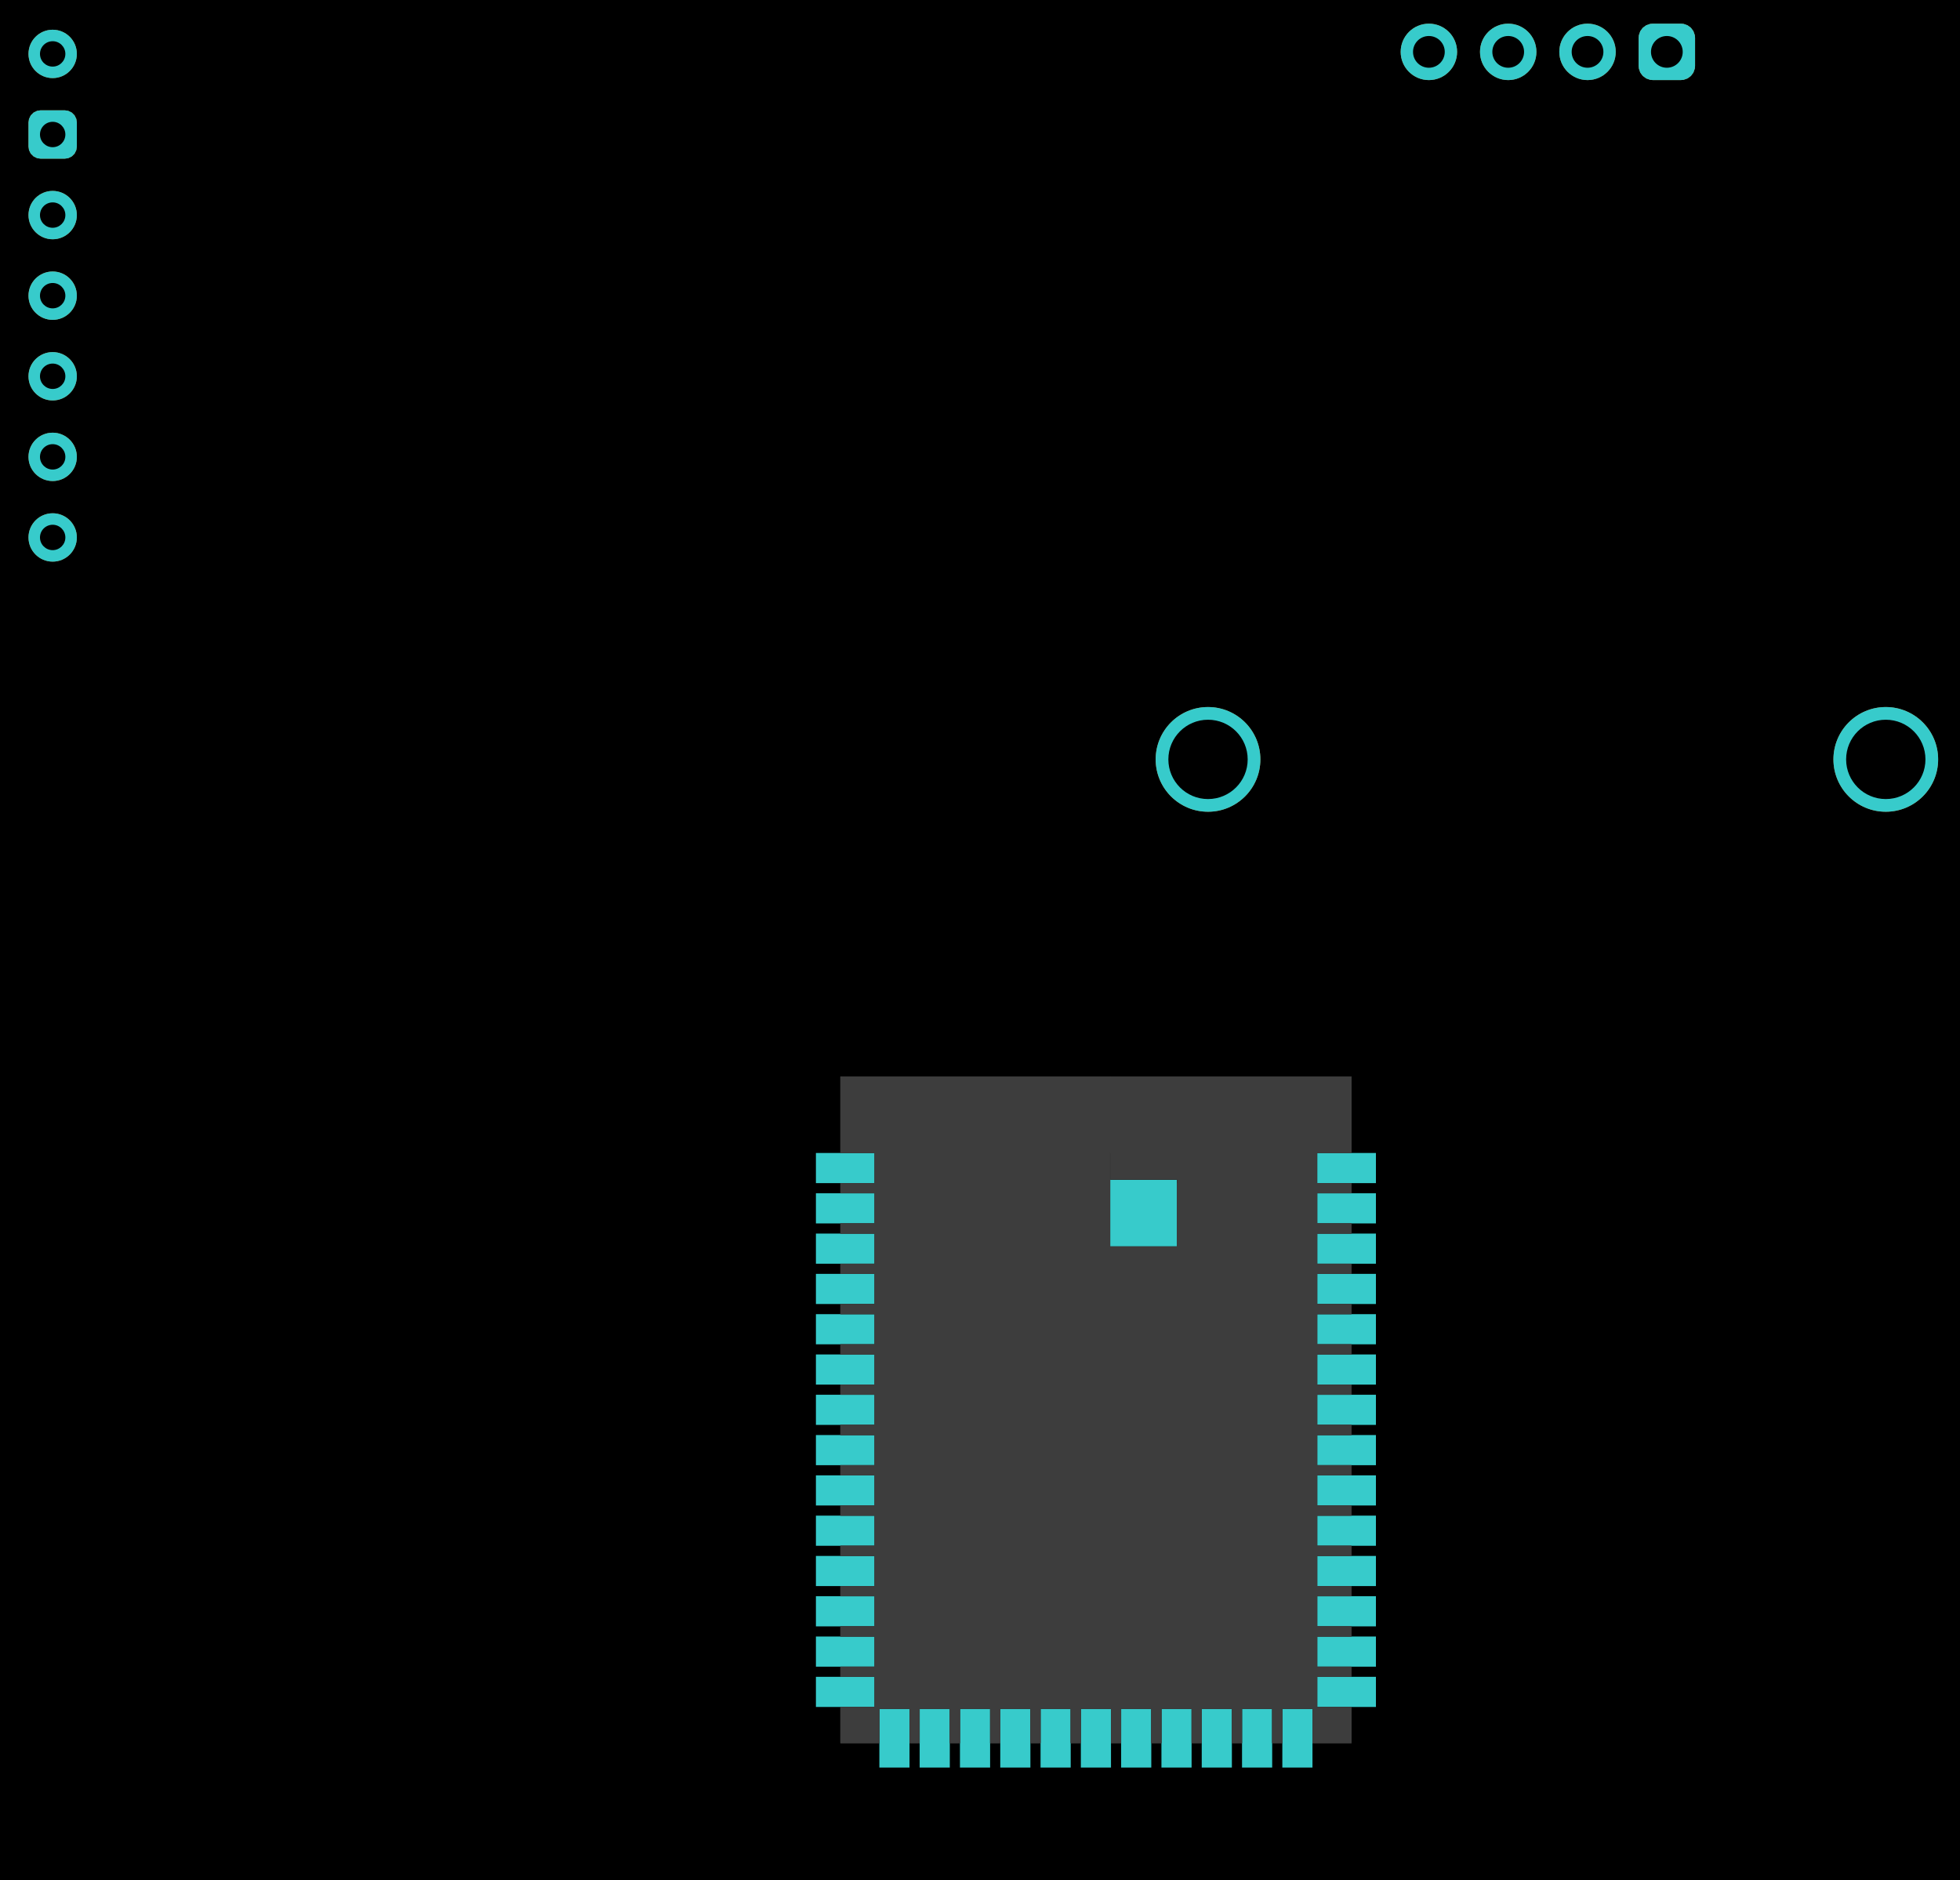 <?xml version="1.0" standalone="no"?>
 <!DOCTYPE svg PUBLIC "-//W3C//DTD SVG 1.1//EN" 
 "http://www.w3.org/Graphics/SVG/1.1/DTD/svg11.dtd"> 
<svg
  xmlns:svg="http://www.w3.org/2000/svg"
  xmlns="http://www.w3.org/2000/svg"
  xmlns:xlink="http://www.w3.org/1999/xlink"
  version="1.1"
  width="61.773mm" height="59.258mm" viewBox="0 0 61.773 59.258">
<title>SVG Image created as working-brd.svg date 2023/09/27 17:42:29 </title>
  <desc>Image generated by PCBNEW </desc>
<g style="fill:#000000; fill-opacity:1;stroke:#000000; stroke-opacity:1;
stroke-linecap:round; stroke-linejoin:round;"
 transform="translate(0 0) scale(1 1)">
</g>
<g style="fill:#000000; fill-opacity:0.0; 
stroke:#000000; stroke-width:0; stroke-opacity:1; 
stroke-linecap:round; stroke-linejoin:round;">
</g>
<g style="fill:#000000; fill-opacity:1; 
stroke:#000000; stroke-width:0.021; stroke-opacity:1; 
stroke-linecap:round; stroke-linejoin:round;">
<rect x="-5" y="-5" width="71.794" height="69.26" rx="0" />
</g>
<g style="fill:#FFFFFF; fill-opacity:1; 
stroke:#FFFFFF; stroke-width:0.021; stroke-opacity:1; 
stroke-linecap:round; stroke-linejoin:round;">
<g >
</g>
<g >
</g>
<g style="fill:#B2803A; fill-opacity:1; 
stroke:#B2803A; stroke-width:0.021; stroke-opacity:1; 
stroke-linecap:round; stroke-linejoin:round;">
</g>
<g style="fill:#B2803A; fill-opacity:1; 
stroke:#B2803A; stroke-width:0; stroke-opacity:1; 
stroke-linecap:round; stroke-linejoin:round;">
<circle cx="1.66" cy="1.699" r="0.762" /> 
</g>
<g style="fill:#B2803A; fill-opacity:1; 
stroke:#B2803A; stroke-width:0.021; stroke-opacity:1; 
stroke-linecap:round; stroke-linejoin:round;">
</g>
<g style="fill:#B2803A; fill-opacity:1; 
stroke:#B2803A; stroke-width:0; stroke-opacity:1; 
stroke-linecap:round; stroke-linejoin:round;">
<path style="fill:#B2803A; fill-opacity:1; 
stroke:#B2803A; stroke-width:0; stroke-opacity:1; 
stroke-linecap:round; stroke-linejoin:round;fill-rule:evenodd;"
d="M 0.898,3.858
0.914,3.75
0.969,3.637
1.058,3.548
1.17,3.493
1.279,3.477
2.041,3.477
2.15,3.493
2.262,3.548
2.351,3.637
2.406,3.75
2.422,3.858
2.422,4.62
2.406,4.729
2.351,4.842
2.262,4.93
2.15,4.985
2.041,5.001
1.279,5.001
1.17,4.985
1.058,4.93
0.969,4.842
0.914,4.729
0.898,4.62
Z" /> 
<circle cx="1.66" cy="6.779" r="0.762" /> 
</g>
<g style="fill:#B2803A; fill-opacity:1; 
stroke:#B2803A; stroke-width:0.021; stroke-opacity:1; 
stroke-linecap:round; stroke-linejoin:round;">
</g>
<g style="fill:#B2803A; fill-opacity:1; 
stroke:#B2803A; stroke-width:0; stroke-opacity:1; 
stroke-linecap:round; stroke-linejoin:round;">
<circle cx="1.66" cy="9.319" r="0.762" /> 
</g>
<g style="fill:#B2803A; fill-opacity:1; 
stroke:#B2803A; stroke-width:0.021; stroke-opacity:1; 
stroke-linecap:round; stroke-linejoin:round;">
</g>
<g style="fill:#B2803A; fill-opacity:1; 
stroke:#B2803A; stroke-width:0; stroke-opacity:1; 
stroke-linecap:round; stroke-linejoin:round;">
<circle cx="1.66" cy="11.859" r="0.762" /> 
</g>
<g style="fill:#B2803A; fill-opacity:1; 
stroke:#B2803A; stroke-width:0.021; stroke-opacity:1; 
stroke-linecap:round; stroke-linejoin:round;">
</g>
<g style="fill:#B2803A; fill-opacity:1; 
stroke:#B2803A; stroke-width:0; stroke-opacity:1; 
stroke-linecap:round; stroke-linejoin:round;">
<circle cx="1.66" cy="14.399" r="0.762" /> 
</g>
<g style="fill:#B2803A; fill-opacity:1; 
stroke:#B2803A; stroke-width:0.021; stroke-opacity:1; 
stroke-linecap:round; stroke-linejoin:round;">
</g>
<g style="fill:#B2803A; fill-opacity:1; 
stroke:#B2803A; stroke-width:0; stroke-opacity:1; 
stroke-linecap:round; stroke-linejoin:round;">
<circle cx="1.66" cy="16.939" r="0.762" /> 
</g>
<g style="fill:#B2803A; fill-opacity:1; 
stroke:#B2803A; stroke-width:0.021; stroke-opacity:1; 
stroke-linecap:round; stroke-linejoin:round;">
</g>
<g >
</g>
<g style="fill:#B2803A; fill-opacity:1; 
stroke:#B2803A; stroke-width:0.021; stroke-opacity:1; 
stroke-linecap:round; stroke-linejoin:round;">
</g>
<g style="fill:#B2803A; fill-opacity:1; 
stroke:#B2803A; stroke-width:0; stroke-opacity:1; 
stroke-linecap:round; stroke-linejoin:round;">
<path style="fill:#B2803A; fill-opacity:1; 
stroke:#B2803A; stroke-width:0; stroke-opacity:1; 
stroke-linecap:round; stroke-linejoin:round;fill-rule:evenodd;"
d="M 53.423,2.079
53.415,2.162
53.371,2.287
53.293,2.393
53.186,2.472
53.061,2.516
52.978,2.523
52.089,2.523
52.007,2.516
51.882,2.472
51.775,2.393
51.696,2.287
51.653,2.162
51.645,2.079
51.645,1.19
51.653,1.107
51.696,0.982
51.775,0.876
51.882,0.797
52.007,0.753
52.089,0.746
52.978,0.746
53.061,0.753
53.186,0.797
53.293,0.876
53.371,0.982
53.415,1.107
53.423,1.19
Z" /> 
<circle cx="50.034" cy="1.635" r="0.889" /> 
</g>
<g style="fill:#B2803A; fill-opacity:1; 
stroke:#B2803A; stroke-width:0.021; stroke-opacity:1; 
stroke-linecap:round; stroke-linejoin:round;">
</g>
<g style="fill:#B2803A; fill-opacity:1; 
stroke:#B2803A; stroke-width:0; stroke-opacity:1; 
stroke-linecap:round; stroke-linejoin:round;">
<circle cx="47.534" cy="1.635" r="0.889" /> 
</g>
<g style="fill:#B2803A; fill-opacity:1; 
stroke:#B2803A; stroke-width:0.021; stroke-opacity:1; 
stroke-linecap:round; stroke-linejoin:round;">
</g>
<g style="fill:#B2803A; fill-opacity:1; 
stroke:#B2803A; stroke-width:0; stroke-opacity:1; 
stroke-linecap:round; stroke-linejoin:round;">
<circle cx="45.034" cy="1.635" r="0.889" /> 
</g>
<g style="fill:#B2803A; fill-opacity:1; 
stroke:#B2803A; stroke-width:0.021; stroke-opacity:1; 
stroke-linecap:round; stroke-linejoin:round;">
</g>
<g style="fill:#B2803A; fill-opacity:1; 
stroke:#B2803A; stroke-width:0; stroke-opacity:1; 
stroke-linecap:round; stroke-linejoin:round;">
<circle cx="38.073" cy="23.934" r="1.65" /> 
</g>
<g style="fill:#B2803A; fill-opacity:1; 
stroke:#B2803A; stroke-width:0.021; stroke-opacity:1; 
stroke-linecap:round; stroke-linejoin:round;">
</g>
<g style="fill:#B2803A; fill-opacity:1; 
stroke:#B2803A; stroke-width:0; stroke-opacity:1; 
stroke-linecap:round; stroke-linejoin:round;">
<circle cx="59.434" cy="23.934" r="1.65" /> 
</g>
<g style="fill:#B2803A; fill-opacity:1; 
stroke:#B2803A; stroke-width:0.021; stroke-opacity:1; 
stroke-linecap:round; stroke-linejoin:round;">
</g>
<g >
</g>
<g >
</g>
<g >
</g>
</g>
<g style="fill:#000000; fill-opacity:1; 
stroke:#000000; stroke-width:0.021; stroke-opacity:1; 
stroke-linecap:round; stroke-linejoin:round;">
</g>
<g style="fill:#000000; fill-opacity:1; 
stroke:#000000; stroke-width:0; stroke-opacity:1; 
stroke-linecap:round; stroke-linejoin:round;">
<circle cx="1.66" cy="1.699" r="0.4" /> 
</g>
<g style="fill:#000000; fill-opacity:1; 
stroke:#000000; stroke-width:0.021; stroke-opacity:1; 
stroke-linecap:round; stroke-linejoin:round;">
</g>
<g style="fill:#000000; fill-opacity:1; 
stroke:#000000; stroke-width:0; stroke-opacity:1; 
stroke-linecap:round; stroke-linejoin:round;">
<circle cx="1.66" cy="4.239" r="0.4" /> 
</g>
<g style="fill:#000000; fill-opacity:1; 
stroke:#000000; stroke-width:0.021; stroke-opacity:1; 
stroke-linecap:round; stroke-linejoin:round;">
</g>
<g style="fill:#000000; fill-opacity:1; 
stroke:#000000; stroke-width:0; stroke-opacity:1; 
stroke-linecap:round; stroke-linejoin:round;">
<circle cx="1.66" cy="6.779" r="0.4" /> 
</g>
<g style="fill:#000000; fill-opacity:1; 
stroke:#000000; stroke-width:0.021; stroke-opacity:1; 
stroke-linecap:round; stroke-linejoin:round;">
</g>
<g style="fill:#000000; fill-opacity:1; 
stroke:#000000; stroke-width:0; stroke-opacity:1; 
stroke-linecap:round; stroke-linejoin:round;">
<circle cx="1.66" cy="9.319" r="0.4" /> 
</g>
<g style="fill:#000000; fill-opacity:1; 
stroke:#000000; stroke-width:0.021; stroke-opacity:1; 
stroke-linecap:round; stroke-linejoin:round;">
</g>
<g style="fill:#000000; fill-opacity:1; 
stroke:#000000; stroke-width:0; stroke-opacity:1; 
stroke-linecap:round; stroke-linejoin:round;">
<circle cx="1.66" cy="11.859" r="0.4" /> 
</g>
<g style="fill:#000000; fill-opacity:1; 
stroke:#000000; stroke-width:0.021; stroke-opacity:1; 
stroke-linecap:round; stroke-linejoin:round;">
</g>
<g style="fill:#000000; fill-opacity:1; 
stroke:#000000; stroke-width:0; stroke-opacity:1; 
stroke-linecap:round; stroke-linejoin:round;">
<circle cx="1.66" cy="14.399" r="0.4" /> 
</g>
<g style="fill:#000000; fill-opacity:1; 
stroke:#000000; stroke-width:0.021; stroke-opacity:1; 
stroke-linecap:round; stroke-linejoin:round;">
</g>
<g style="fill:#000000; fill-opacity:1; 
stroke:#000000; stroke-width:0; stroke-opacity:1; 
stroke-linecap:round; stroke-linejoin:round;">
<circle cx="1.66" cy="16.939" r="0.4" /> 
</g>
<g style="fill:#000000; fill-opacity:1; 
stroke:#000000; stroke-width:0.021; stroke-opacity:1; 
stroke-linecap:round; stroke-linejoin:round;">
</g>
<g style="fill:#000000; fill-opacity:1; 
stroke:#000000; stroke-width:0; stroke-opacity:1; 
stroke-linecap:round; stroke-linejoin:round;">
<circle cx="52.534" cy="1.635" r="0.5" /> 
</g>
<g style="fill:#000000; fill-opacity:1; 
stroke:#000000; stroke-width:0.021; stroke-opacity:1; 
stroke-linecap:round; stroke-linejoin:round;">
</g>
<g style="fill:#000000; fill-opacity:1; 
stroke:#000000; stroke-width:0; stroke-opacity:1; 
stroke-linecap:round; stroke-linejoin:round;">
<circle cx="50.034" cy="1.635" r="0.5" /> 
</g>
<g style="fill:#000000; fill-opacity:1; 
stroke:#000000; stroke-width:0.021; stroke-opacity:1; 
stroke-linecap:round; stroke-linejoin:round;">
</g>
<g style="fill:#000000; fill-opacity:1; 
stroke:#000000; stroke-width:0; stroke-opacity:1; 
stroke-linecap:round; stroke-linejoin:round;">
<circle cx="47.534" cy="1.635" r="0.5" /> 
</g>
<g style="fill:#000000; fill-opacity:1; 
stroke:#000000; stroke-width:0.021; stroke-opacity:1; 
stroke-linecap:round; stroke-linejoin:round;">
</g>
<g style="fill:#000000; fill-opacity:1; 
stroke:#000000; stroke-width:0; stroke-opacity:1; 
stroke-linecap:round; stroke-linejoin:round;">
<circle cx="45.034" cy="1.635" r="0.5" /> 
</g>
<g style="fill:#000000; fill-opacity:1; 
stroke:#000000; stroke-width:0.021; stroke-opacity:1; 
stroke-linecap:round; stroke-linejoin:round;">
</g>
<g style="fill:#000000; fill-opacity:1; 
stroke:#000000; stroke-width:0; stroke-opacity:1; 
stroke-linecap:round; stroke-linejoin:round;">
<circle cx="38.073" cy="23.934" r="1.25" /> 
</g>
<g style="fill:#000000; fill-opacity:1; 
stroke:#000000; stroke-width:0.021; stroke-opacity:1; 
stroke-linecap:round; stroke-linejoin:round;">
</g>
<g style="fill:#000000; fill-opacity:1; 
stroke:#000000; stroke-width:0; stroke-opacity:1; 
stroke-linecap:round; stroke-linejoin:round;">
<circle cx="59.434" cy="23.934" r="1.25" /> 
</g>
<g style="fill:#000000; fill-opacity:1; 
stroke:#000000; stroke-width:0.021; stroke-opacity:1; 
stroke-linecap:round; stroke-linejoin:round;">
</g>
<g style="fill:#FFFFFF; fill-opacity:1; 
stroke:#FFFFFF; stroke-width:0.021; stroke-opacity:1; 
stroke-linecap:round; stroke-linejoin:round;">
<g >
</g>
<g style="fill:#37CBCB; fill-opacity:1; 
stroke:#37CBCB; stroke-width:0.021; stroke-opacity:1; 
stroke-linecap:round; stroke-linejoin:round;">
</g>
<g style="fill:#37CBCB; fill-opacity:1; 
stroke:#37CBCB; stroke-width:0; stroke-opacity:1; 
stroke-linecap:round; stroke-linejoin:round;">
<path style="fill:#37CBCB; fill-opacity:1; 
stroke:#37CBCB; stroke-width:0; stroke-opacity:1; 
stroke-linecap:round; stroke-linejoin:round;fill-rule:evenodd;"
d="M 25.715,37.289
25.715,36.339
27.565,36.339
27.565,37.289
Z" /> 
<path style="fill:#37CBCB; fill-opacity:1; 
stroke:#37CBCB; stroke-width:0; stroke-opacity:1; 
stroke-linecap:round; stroke-linejoin:round;fill-rule:evenodd;"
d="M 25.715,38.559
25.715,37.609
27.565,37.609
27.565,38.559
Z" /> 
<path style="fill:#37CBCB; fill-opacity:1; 
stroke:#37CBCB; stroke-width:0; stroke-opacity:1; 
stroke-linecap:round; stroke-linejoin:round;fill-rule:evenodd;"
d="M 25.715,39.829
25.715,38.879
27.565,38.879
27.565,39.829
Z" /> 
<path style="fill:#37CBCB; fill-opacity:1; 
stroke:#37CBCB; stroke-width:0; stroke-opacity:1; 
stroke-linecap:round; stroke-linejoin:round;fill-rule:evenodd;"
d="M 25.715,41.099
25.715,40.149
27.565,40.149
27.565,41.099
Z" /> 
<path style="fill:#37CBCB; fill-opacity:1; 
stroke:#37CBCB; stroke-width:0; stroke-opacity:1; 
stroke-linecap:round; stroke-linejoin:round;fill-rule:evenodd;"
d="M 25.715,42.369
25.715,41.419
27.565,41.419
27.565,42.369
Z" /> 
<path style="fill:#37CBCB; fill-opacity:1; 
stroke:#37CBCB; stroke-width:0; stroke-opacity:1; 
stroke-linecap:round; stroke-linejoin:round;fill-rule:evenodd;"
d="M 25.715,43.639
25.715,42.689
27.565,42.689
27.565,43.639
Z" /> 
<path style="fill:#37CBCB; fill-opacity:1; 
stroke:#37CBCB; stroke-width:0; stroke-opacity:1; 
stroke-linecap:round; stroke-linejoin:round;fill-rule:evenodd;"
d="M 25.715,44.909
25.715,43.959
27.565,43.959
27.565,44.909
Z" /> 
<path style="fill:#37CBCB; fill-opacity:1; 
stroke:#37CBCB; stroke-width:0; stroke-opacity:1; 
stroke-linecap:round; stroke-linejoin:round;fill-rule:evenodd;"
d="M 25.715,46.179
25.715,45.229
27.565,45.229
27.565,46.179
Z" /> 
<path style="fill:#37CBCB; fill-opacity:1; 
stroke:#37CBCB; stroke-width:0; stroke-opacity:1; 
stroke-linecap:round; stroke-linejoin:round;fill-rule:evenodd;"
d="M 25.715,47.449
25.715,46.499
27.565,46.499
27.565,47.449
Z" /> 
<path style="fill:#37CBCB; fill-opacity:1; 
stroke:#37CBCB; stroke-width:0; stroke-opacity:1; 
stroke-linecap:round; stroke-linejoin:round;fill-rule:evenodd;"
d="M 25.715,48.719
25.715,47.769
27.565,47.769
27.565,48.719
Z" /> 
<path style="fill:#37CBCB; fill-opacity:1; 
stroke:#37CBCB; stroke-width:0; stroke-opacity:1; 
stroke-linecap:round; stroke-linejoin:round;fill-rule:evenodd;"
d="M 25.715,49.989
25.715,49.039
27.565,49.039
27.565,49.989
Z" /> 
<path style="fill:#37CBCB; fill-opacity:1; 
stroke:#37CBCB; stroke-width:0; stroke-opacity:1; 
stroke-linecap:round; stroke-linejoin:round;fill-rule:evenodd;"
d="M 25.715,51.259
25.715,50.309
27.565,50.309
27.565,51.259
Z" /> 
<path style="fill:#37CBCB; fill-opacity:1; 
stroke:#37CBCB; stroke-width:0; stroke-opacity:1; 
stroke-linecap:round; stroke-linejoin:round;fill-rule:evenodd;"
d="M 25.715,52.529
25.715,51.579
27.565,51.579
27.565,52.529
Z" /> 
<path style="fill:#37CBCB; fill-opacity:1; 
stroke:#37CBCB; stroke-width:0; stroke-opacity:1; 
stroke-linecap:round; stroke-linejoin:round;fill-rule:evenodd;"
d="M 25.715,53.799
25.715,52.849
27.565,52.849
27.565,53.799
Z" /> 
<path style="fill:#37CBCB; fill-opacity:1; 
stroke:#37CBCB; stroke-width:0; stroke-opacity:1; 
stroke-linecap:round; stroke-linejoin:round;fill-rule:evenodd;"
d="M 27.715,55.709
27.715,53.859
28.665,53.859
28.665,55.709
Z" /> 
<path style="fill:#37CBCB; fill-opacity:1; 
stroke:#37CBCB; stroke-width:0; stroke-opacity:1; 
stroke-linecap:round; stroke-linejoin:round;fill-rule:evenodd;"
d="M 28.985,55.709
28.985,53.859
29.935,53.859
29.935,55.709
Z" /> 
<path style="fill:#37CBCB; fill-opacity:1; 
stroke:#37CBCB; stroke-width:0; stroke-opacity:1; 
stroke-linecap:round; stroke-linejoin:round;fill-rule:evenodd;"
d="M 30.255,55.709
30.255,53.859
31.205,53.859
31.205,55.709
Z" /> 
<path style="fill:#37CBCB; fill-opacity:1; 
stroke:#37CBCB; stroke-width:0; stroke-opacity:1; 
stroke-linecap:round; stroke-linejoin:round;fill-rule:evenodd;"
d="M 31.525,55.709
31.525,53.859
32.475,53.859
32.475,55.709
Z" /> 
<path style="fill:#37CBCB; fill-opacity:1; 
stroke:#37CBCB; stroke-width:0; stroke-opacity:1; 
stroke-linecap:round; stroke-linejoin:round;fill-rule:evenodd;"
d="M 32.795,55.709
32.795,53.859
33.745,53.859
33.745,55.709
Z" /> 
<path style="fill:#37CBCB; fill-opacity:1; 
stroke:#37CBCB; stroke-width:0; stroke-opacity:1; 
stroke-linecap:round; stroke-linejoin:round;fill-rule:evenodd;"
d="M 34.065,55.709
34.065,53.859
35.015,53.859
35.015,55.709
Z" /> 
<path style="fill:#37CBCB; fill-opacity:1; 
stroke:#37CBCB; stroke-width:0; stroke-opacity:1; 
stroke-linecap:round; stroke-linejoin:round;fill-rule:evenodd;"
d="M 35.335,55.709
35.335,53.859
36.285,53.859
36.285,55.709
Z" /> 
<path style="fill:#37CBCB; fill-opacity:1; 
stroke:#37CBCB; stroke-width:0; stroke-opacity:1; 
stroke-linecap:round; stroke-linejoin:round;fill-rule:evenodd;"
d="M 36.605,55.709
36.605,53.859
37.555,53.859
37.555,55.709
Z" /> 
<path style="fill:#37CBCB; fill-opacity:1; 
stroke:#37CBCB; stroke-width:0; stroke-opacity:1; 
stroke-linecap:round; stroke-linejoin:round;fill-rule:evenodd;"
d="M 37.875,55.709
37.875,53.859
38.825,53.859
38.825,55.709
Z" /> 
<path style="fill:#37CBCB; fill-opacity:1; 
stroke:#37CBCB; stroke-width:0; stroke-opacity:1; 
stroke-linecap:round; stroke-linejoin:round;fill-rule:evenodd;"
d="M 39.145,55.709
39.145,53.859
40.095,53.859
40.095,55.709
Z" /> 
<path style="fill:#37CBCB; fill-opacity:1; 
stroke:#37CBCB; stroke-width:0; stroke-opacity:1; 
stroke-linecap:round; stroke-linejoin:round;fill-rule:evenodd;"
d="M 40.415,55.709
40.415,53.859
41.365,53.859
41.365,55.709
Z" /> 
<path style="fill:#37CBCB; fill-opacity:1; 
stroke:#37CBCB; stroke-width:0; stroke-opacity:1; 
stroke-linecap:round; stroke-linejoin:round;fill-rule:evenodd;"
d="M 41.515,53.799
41.515,52.849
43.365,52.849
43.365,53.799
Z" /> 
<path style="fill:#37CBCB; fill-opacity:1; 
stroke:#37CBCB; stroke-width:0; stroke-opacity:1; 
stroke-linecap:round; stroke-linejoin:round;fill-rule:evenodd;"
d="M 41.515,52.529
41.515,51.579
43.365,51.579
43.365,52.529
Z" /> 
<path style="fill:#37CBCB; fill-opacity:1; 
stroke:#37CBCB; stroke-width:0; stroke-opacity:1; 
stroke-linecap:round; stroke-linejoin:round;fill-rule:evenodd;"
d="M 41.515,51.259
41.515,50.309
43.365,50.309
43.365,51.259
Z" /> 
<path style="fill:#37CBCB; fill-opacity:1; 
stroke:#37CBCB; stroke-width:0; stroke-opacity:1; 
stroke-linecap:round; stroke-linejoin:round;fill-rule:evenodd;"
d="M 41.515,49.989
41.515,49.039
43.365,49.039
43.365,49.989
Z" /> 
<path style="fill:#37CBCB; fill-opacity:1; 
stroke:#37CBCB; stroke-width:0; stroke-opacity:1; 
stroke-linecap:round; stroke-linejoin:round;fill-rule:evenodd;"
d="M 41.515,48.719
41.515,47.769
43.365,47.769
43.365,48.719
Z" /> 
<path style="fill:#37CBCB; fill-opacity:1; 
stroke:#37CBCB; stroke-width:0; stroke-opacity:1; 
stroke-linecap:round; stroke-linejoin:round;fill-rule:evenodd;"
d="M 41.515,47.449
41.515,46.499
43.365,46.499
43.365,47.449
Z" /> 
<path style="fill:#37CBCB; fill-opacity:1; 
stroke:#37CBCB; stroke-width:0; stroke-opacity:1; 
stroke-linecap:round; stroke-linejoin:round;fill-rule:evenodd;"
d="M 41.515,46.179
41.515,45.229
43.365,45.229
43.365,46.179
Z" /> 
<path style="fill:#37CBCB; fill-opacity:1; 
stroke:#37CBCB; stroke-width:0; stroke-opacity:1; 
stroke-linecap:round; stroke-linejoin:round;fill-rule:evenodd;"
d="M 41.515,44.909
41.515,43.959
43.365,43.959
43.365,44.909
Z" /> 
<path style="fill:#37CBCB; fill-opacity:1; 
stroke:#37CBCB; stroke-width:0; stroke-opacity:1; 
stroke-linecap:round; stroke-linejoin:round;fill-rule:evenodd;"
d="M 41.515,43.639
41.515,42.689
43.365,42.689
43.365,43.639
Z" /> 
<path style="fill:#37CBCB; fill-opacity:1; 
stroke:#37CBCB; stroke-width:0; stroke-opacity:1; 
stroke-linecap:round; stroke-linejoin:round;fill-rule:evenodd;"
d="M 41.515,42.369
41.515,41.419
43.365,41.419
43.365,42.369
Z" /> 
<path style="fill:#37CBCB; fill-opacity:1; 
stroke:#37CBCB; stroke-width:0; stroke-opacity:1; 
stroke-linecap:round; stroke-linejoin:round;fill-rule:evenodd;"
d="M 41.515,41.099
41.515,40.149
43.365,40.149
43.365,41.099
Z" /> 
<path style="fill:#37CBCB; fill-opacity:1; 
stroke:#37CBCB; stroke-width:0; stroke-opacity:1; 
stroke-linecap:round; stroke-linejoin:round;fill-rule:evenodd;"
d="M 41.515,39.829
41.515,38.879
43.365,38.879
43.365,39.829
Z" /> 
<path style="fill:#37CBCB; fill-opacity:1; 
stroke:#37CBCB; stroke-width:0; stroke-opacity:1; 
stroke-linecap:round; stroke-linejoin:round;fill-rule:evenodd;"
d="M 41.515,38.559
41.515,37.609
43.365,37.609
43.365,38.559
Z" /> 
<path style="fill:#37CBCB; fill-opacity:1; 
stroke:#37CBCB; stroke-width:0; stroke-opacity:1; 
stroke-linecap:round; stroke-linejoin:round;fill-rule:evenodd;"
d="M 41.515,37.289
41.515,36.339
43.365,36.339
43.365,37.289
Z" /> 
<path style="fill:#37CBCB; fill-opacity:1; 
stroke:#37CBCB; stroke-width:0; stroke-opacity:1; 
stroke-linecap:round; stroke-linejoin:round;fill-rule:evenodd;"
d="M 34.99,39.284
34.99,37.184
37.09,37.184
37.09,39.284
Z" /> 
</g>
<g >
</g>
<g style="fill:#37CBCB; fill-opacity:1; 
stroke:#37CBCB; stroke-width:0; stroke-opacity:1; 
stroke-linecap:round; stroke-linejoin:round;">
<circle cx="1.66" cy="1.699" r="0.762" /> 
</g>
<g style="fill:#37CBCB; fill-opacity:1; 
stroke:#37CBCB; stroke-width:0.021; stroke-opacity:1; 
stroke-linecap:round; stroke-linejoin:round;">
</g>
<g style="fill:#37CBCB; fill-opacity:1; 
stroke:#37CBCB; stroke-width:0; stroke-opacity:1; 
stroke-linecap:round; stroke-linejoin:round;">
<path style="fill:#37CBCB; fill-opacity:1; 
stroke:#37CBCB; stroke-width:0; stroke-opacity:1; 
stroke-linecap:round; stroke-linejoin:round;fill-rule:evenodd;"
d="M 0.898,3.858
0.914,3.75
0.969,3.637
1.058,3.548
1.17,3.493
1.279,3.477
2.041,3.477
2.15,3.493
2.262,3.548
2.351,3.637
2.406,3.75
2.422,3.858
2.422,4.62
2.406,4.729
2.351,4.842
2.262,4.93
2.15,4.985
2.041,5.001
1.279,5.001
1.17,4.985
1.058,4.93
0.969,4.842
0.914,4.729
0.898,4.62
Z" /> 
<circle cx="1.66" cy="6.779" r="0.762" /> 
</g>
<g style="fill:#37CBCB; fill-opacity:1; 
stroke:#37CBCB; stroke-width:0.021; stroke-opacity:1; 
stroke-linecap:round; stroke-linejoin:round;">
</g>
<g style="fill:#37CBCB; fill-opacity:1; 
stroke:#37CBCB; stroke-width:0; stroke-opacity:1; 
stroke-linecap:round; stroke-linejoin:round;">
<circle cx="1.66" cy="9.319" r="0.762" /> 
</g>
<g style="fill:#37CBCB; fill-opacity:1; 
stroke:#37CBCB; stroke-width:0.021; stroke-opacity:1; 
stroke-linecap:round; stroke-linejoin:round;">
</g>
<g style="fill:#37CBCB; fill-opacity:1; 
stroke:#37CBCB; stroke-width:0; stroke-opacity:1; 
stroke-linecap:round; stroke-linejoin:round;">
<circle cx="1.66" cy="11.859" r="0.762" /> 
</g>
<g style="fill:#37CBCB; fill-opacity:1; 
stroke:#37CBCB; stroke-width:0.021; stroke-opacity:1; 
stroke-linecap:round; stroke-linejoin:round;">
</g>
<g style="fill:#37CBCB; fill-opacity:1; 
stroke:#37CBCB; stroke-width:0; stroke-opacity:1; 
stroke-linecap:round; stroke-linejoin:round;">
<circle cx="1.66" cy="14.399" r="0.762" /> 
</g>
<g style="fill:#37CBCB; fill-opacity:1; 
stroke:#37CBCB; stroke-width:0.021; stroke-opacity:1; 
stroke-linecap:round; stroke-linejoin:round;">
</g>
<g style="fill:#37CBCB; fill-opacity:1; 
stroke:#37CBCB; stroke-width:0; stroke-opacity:1; 
stroke-linecap:round; stroke-linejoin:round;">
<circle cx="1.66" cy="16.939" r="0.762" /> 
</g>
<g style="fill:#37CBCB; fill-opacity:1; 
stroke:#37CBCB; stroke-width:0.021; stroke-opacity:1; 
stroke-linecap:round; stroke-linejoin:round;">
</g>
<g >
</g>
<g style="fill:#37CBCB; fill-opacity:1; 
stroke:#37CBCB; stroke-width:0.021; stroke-opacity:1; 
stroke-linecap:round; stroke-linejoin:round;">
</g>
<g style="fill:#37CBCB; fill-opacity:1; 
stroke:#37CBCB; stroke-width:0; stroke-opacity:1; 
stroke-linecap:round; stroke-linejoin:round;">
<path style="fill:#37CBCB; fill-opacity:1; 
stroke:#37CBCB; stroke-width:0; stroke-opacity:1; 
stroke-linecap:round; stroke-linejoin:round;fill-rule:evenodd;"
d="M 53.423,2.079
53.415,2.162
53.371,2.287
53.293,2.393
53.186,2.472
53.061,2.516
52.978,2.523
52.089,2.523
52.007,2.516
51.882,2.472
51.775,2.393
51.696,2.287
51.653,2.162
51.645,2.079
51.645,1.19
51.653,1.107
51.696,0.982
51.775,0.876
51.882,0.797
52.007,0.753
52.089,0.746
52.978,0.746
53.061,0.753
53.186,0.797
53.293,0.876
53.371,0.982
53.415,1.107
53.423,1.19
Z" /> 
<circle cx="50.034" cy="1.635" r="0.889" /> 
</g>
<g style="fill:#37CBCB; fill-opacity:1; 
stroke:#37CBCB; stroke-width:0.021; stroke-opacity:1; 
stroke-linecap:round; stroke-linejoin:round;">
</g>
<g style="fill:#37CBCB; fill-opacity:1; 
stroke:#37CBCB; stroke-width:0; stroke-opacity:1; 
stroke-linecap:round; stroke-linejoin:round;">
<circle cx="47.534" cy="1.635" r="0.889" /> 
</g>
<g style="fill:#37CBCB; fill-opacity:1; 
stroke:#37CBCB; stroke-width:0.021; stroke-opacity:1; 
stroke-linecap:round; stroke-linejoin:round;">
</g>
<g style="fill:#37CBCB; fill-opacity:1; 
stroke:#37CBCB; stroke-width:0; stroke-opacity:1; 
stroke-linecap:round; stroke-linejoin:round;">
<circle cx="45.034" cy="1.635" r="0.889" /> 
</g>
<g style="fill:#37CBCB; fill-opacity:1; 
stroke:#37CBCB; stroke-width:0.021; stroke-opacity:1; 
stroke-linecap:round; stroke-linejoin:round;">
</g>
<g style="fill:#37CBCB; fill-opacity:1; 
stroke:#37CBCB; stroke-width:0; stroke-opacity:1; 
stroke-linecap:round; stroke-linejoin:round;">
<circle cx="38.073" cy="23.934" r="1.65" /> 
</g>
<g style="fill:#37CBCB; fill-opacity:1; 
stroke:#37CBCB; stroke-width:0.021; stroke-opacity:1; 
stroke-linecap:round; stroke-linejoin:round;">
</g>
<g style="fill:#37CBCB; fill-opacity:1; 
stroke:#37CBCB; stroke-width:0; stroke-opacity:1; 
stroke-linecap:round; stroke-linejoin:round;">
<circle cx="59.434" cy="23.934" r="1.65" /> 
</g>
<g style="fill:#37CBCB; fill-opacity:1; 
stroke:#37CBCB; stroke-width:0.021; stroke-opacity:1; 
stroke-linecap:round; stroke-linejoin:round;">
</g>
<g >
</g>
<g >
</g>
<g >
</g>
</g>
<g style="fill:#000000; fill-opacity:1; 
stroke:#000000; stroke-width:0.021; stroke-opacity:1; 
stroke-linecap:round; stroke-linejoin:round;">
</g>
<g style="fill:#000000; fill-opacity:1; 
stroke:#000000; stroke-width:0; stroke-opacity:1; 
stroke-linecap:round; stroke-linejoin:round;">
<circle cx="1.66" cy="1.699" r="0.4" /> 
</g>
<g style="fill:#000000; fill-opacity:1; 
stroke:#000000; stroke-width:0.021; stroke-opacity:1; 
stroke-linecap:round; stroke-linejoin:round;">
</g>
<g style="fill:#000000; fill-opacity:1; 
stroke:#000000; stroke-width:0; stroke-opacity:1; 
stroke-linecap:round; stroke-linejoin:round;">
<circle cx="1.66" cy="4.239" r="0.4" /> 
</g>
<g style="fill:#000000; fill-opacity:1; 
stroke:#000000; stroke-width:0.021; stroke-opacity:1; 
stroke-linecap:round; stroke-linejoin:round;">
</g>
<g style="fill:#000000; fill-opacity:1; 
stroke:#000000; stroke-width:0; stroke-opacity:1; 
stroke-linecap:round; stroke-linejoin:round;">
<circle cx="1.66" cy="6.779" r="0.4" /> 
</g>
<g style="fill:#000000; fill-opacity:1; 
stroke:#000000; stroke-width:0.021; stroke-opacity:1; 
stroke-linecap:round; stroke-linejoin:round;">
</g>
<g style="fill:#000000; fill-opacity:1; 
stroke:#000000; stroke-width:0; stroke-opacity:1; 
stroke-linecap:round; stroke-linejoin:round;">
<circle cx="1.66" cy="9.319" r="0.4" /> 
</g>
<g style="fill:#000000; fill-opacity:1; 
stroke:#000000; stroke-width:0.021; stroke-opacity:1; 
stroke-linecap:round; stroke-linejoin:round;">
</g>
<g style="fill:#000000; fill-opacity:1; 
stroke:#000000; stroke-width:0; stroke-opacity:1; 
stroke-linecap:round; stroke-linejoin:round;">
<circle cx="1.66" cy="11.859" r="0.4" /> 
</g>
<g style="fill:#000000; fill-opacity:1; 
stroke:#000000; stroke-width:0.021; stroke-opacity:1; 
stroke-linecap:round; stroke-linejoin:round;">
</g>
<g style="fill:#000000; fill-opacity:1; 
stroke:#000000; stroke-width:0; stroke-opacity:1; 
stroke-linecap:round; stroke-linejoin:round;">
<circle cx="1.66" cy="14.399" r="0.4" /> 
</g>
<g style="fill:#000000; fill-opacity:1; 
stroke:#000000; stroke-width:0.021; stroke-opacity:1; 
stroke-linecap:round; stroke-linejoin:round;">
</g>
<g style="fill:#000000; fill-opacity:1; 
stroke:#000000; stroke-width:0; stroke-opacity:1; 
stroke-linecap:round; stroke-linejoin:round;">
<circle cx="1.66" cy="16.939" r="0.4" /> 
</g>
<g style="fill:#000000; fill-opacity:1; 
stroke:#000000; stroke-width:0.021; stroke-opacity:1; 
stroke-linecap:round; stroke-linejoin:round;">
</g>
<g style="fill:#000000; fill-opacity:1; 
stroke:#000000; stroke-width:0; stroke-opacity:1; 
stroke-linecap:round; stroke-linejoin:round;">
<circle cx="52.534" cy="1.635" r="0.5" /> 
</g>
<g style="fill:#000000; fill-opacity:1; 
stroke:#000000; stroke-width:0.021; stroke-opacity:1; 
stroke-linecap:round; stroke-linejoin:round;">
</g>
<g style="fill:#000000; fill-opacity:1; 
stroke:#000000; stroke-width:0; stroke-opacity:1; 
stroke-linecap:round; stroke-linejoin:round;">
<circle cx="50.034" cy="1.635" r="0.5" /> 
</g>
<g style="fill:#000000; fill-opacity:1; 
stroke:#000000; stroke-width:0.021; stroke-opacity:1; 
stroke-linecap:round; stroke-linejoin:round;">
</g>
<g style="fill:#000000; fill-opacity:1; 
stroke:#000000; stroke-width:0; stroke-opacity:1; 
stroke-linecap:round; stroke-linejoin:round;">
<circle cx="47.534" cy="1.635" r="0.5" /> 
</g>
<g style="fill:#000000; fill-opacity:1; 
stroke:#000000; stroke-width:0.021; stroke-opacity:1; 
stroke-linecap:round; stroke-linejoin:round;">
</g>
<g style="fill:#000000; fill-opacity:1; 
stroke:#000000; stroke-width:0; stroke-opacity:1; 
stroke-linecap:round; stroke-linejoin:round;">
<circle cx="45.034" cy="1.635" r="0.5" /> 
</g>
<g style="fill:#000000; fill-opacity:1; 
stroke:#000000; stroke-width:0.021; stroke-opacity:1; 
stroke-linecap:round; stroke-linejoin:round;">
</g>
<g style="fill:#000000; fill-opacity:1; 
stroke:#000000; stroke-width:0; stroke-opacity:1; 
stroke-linecap:round; stroke-linejoin:round;">
<circle cx="38.073" cy="23.934" r="1.25" /> 
</g>
<g style="fill:#000000; fill-opacity:1; 
stroke:#000000; stroke-width:0.021; stroke-opacity:1; 
stroke-linecap:round; stroke-linejoin:round;">
</g>
<g style="fill:#000000; fill-opacity:1; 
stroke:#000000; stroke-width:0; stroke-opacity:1; 
stroke-linecap:round; stroke-linejoin:round;">
<circle cx="59.434" cy="23.934" r="1.25" /> 
</g>
<g style="fill:#000000; fill-opacity:1; 
stroke:#000000; stroke-width:0.021; stroke-opacity:1; 
stroke-linecap:round; stroke-linejoin:round;">
</g>
<g style="fill:#FFFFFF; fill-opacity:1; 
stroke:#FFFFFF; stroke-width:0.021; stroke-opacity:1; 
stroke-linecap:round; stroke-linejoin:round;">
</g>
<g style="fill:#3D3D3D; fill-opacity:1; 
stroke:#3D3D3D; stroke-width:0.021; stroke-opacity:1; 
stroke-linecap:round; stroke-linejoin:round;">
</g>
<g style="fill:#3D3D3D; fill-opacity:1; 
stroke:#3D3D3D; stroke-width:0.01; stroke-opacity:1; 
stroke-linecap:round; stroke-linejoin:round;">
<path style="fill:#3D3D3D; fill-opacity:1; 
stroke:#3D3D3D; stroke-width:0.01; stroke-opacity:1; 
stroke-linecap:round; stroke-linejoin:round;fill-rule:evenodd;"
d="M 42.59,36.334
34.985,36.334
34.985,39.289
37.095,39.289
37.095,37.294
42.59,37.294
42.59,37.604
41.51,37.604
41.51,38.564
42.59,38.564
42.59,38.874
41.51,38.874
41.51,39.834
42.59,39.834
42.59,40.144
41.51,40.144
41.51,41.104
42.59,41.104
42.59,41.414
41.51,41.414
41.51,42.374
42.59,42.374
42.59,42.684
41.51,42.684
41.51,43.644
42.59,43.644
42.59,43.954
41.51,43.954
41.51,44.914
42.59,44.914
42.59,45.224
41.51,45.224
41.51,46.184
42.59,46.184
42.59,46.494
41.51,46.494
41.51,47.454
42.59,47.454
42.59,47.764
41.51,47.764
41.51,48.724
42.59,48.724
42.59,49.034
41.51,49.034
41.51,49.994
42.59,49.994
42.59,50.304
41.51,50.304
41.51,51.264
42.59,51.264
42.59,51.574
41.51,51.574
41.51,52.534
42.59,52.534
42.59,52.844
41.51,52.844
41.51,53.804
42.59,53.804
42.59,54.934
41.37,54.934
41.37,53.854
40.41,53.854
40.41,54.934
40.1,54.934
40.1,53.854
39.14,53.854
39.14,54.934
38.83,54.934
38.83,53.854
37.87,53.854
37.87,54.934
37.56,54.934
37.56,53.854
36.6,53.854
36.6,54.934
36.29,54.934
36.29,53.854
35.33,53.854
35.33,54.934
35.02,54.934
35.02,53.854
34.06,53.854
34.06,54.934
33.75,54.934
33.75,53.854
32.79,53.854
32.79,54.934
32.48,54.934
32.48,53.854
31.52,53.854
31.52,54.934
31.21,54.934
31.21,53.854
30.25,53.854
30.25,54.934
29.94,54.934
29.94,53.854
28.98,53.854
28.98,54.934
28.67,54.934
28.67,53.854
27.71,53.854
27.71,54.934
26.49,54.934
26.49,53.804
27.57,53.804
27.57,52.844
26.49,52.844
26.49,52.534
27.57,52.534
27.57,51.574
26.49,51.574
26.49,51.264
27.57,51.264
27.57,50.304
26.49,50.304
26.49,49.994
27.57,49.994
27.57,49.034
26.49,49.034
26.49,48.724
27.57,48.724
27.57,47.764
26.49,47.764
26.49,47.454
27.57,47.454
27.57,46.494
26.49,46.494
26.49,46.184
27.57,46.184
27.57,45.224
26.49,45.224
26.49,44.914
27.57,44.914
27.57,43.954
26.49,43.954
26.49,43.644
27.57,43.644
27.57,42.684
26.49,42.684
26.49,42.374
27.57,42.374
27.57,41.414
26.49,41.414
26.49,41.104
27.57,41.104
27.57,40.144
26.49,40.144
26.49,39.834
27.57,39.834
27.57,38.874
26.49,38.874
26.49,38.564
27.57,38.564
27.57,37.604
26.49,37.604
26.49,37.294
27.57,37.294
27.57,36.334
26.49,36.334
26.49,33.934
42.59,33.934
Z" /> 
<path style="fill:#3D3D3D; fill-opacity:1; 
stroke:#3D3D3D; stroke-width:0.01; stroke-opacity:1; 
stroke-linecap:round; stroke-linejoin:round;fill-rule:evenodd;"
d="M 34.985,39.289
37.095,39.289
37.095,37.179
34.99,37.179
34.99,33.934
42.59,33.934
42.59,36.334
41.51,36.334
41.51,37.294
42.59,37.294
42.59,37.604
41.51,37.604
41.51,38.564
42.59,38.564
42.59,38.874
41.51,38.874
41.51,39.834
42.59,39.834
42.59,40.144
41.51,40.144
41.51,41.104
42.59,41.104
42.59,41.414
41.51,41.414
41.51,42.374
42.59,42.374
42.59,42.684
41.51,42.684
41.51,43.644
42.59,43.644
42.59,43.954
41.51,43.954
41.51,44.914
42.59,44.914
42.59,45.224
41.51,45.224
41.51,46.184
42.59,46.184
42.59,46.494
41.51,46.494
41.51,47.454
42.59,47.454
42.59,47.764
41.51,47.764
41.51,48.724
42.59,48.724
42.59,49.034
41.51,49.034
41.51,49.994
42.59,49.994
42.59,50.304
41.51,50.304
41.51,51.264
42.59,51.264
42.59,51.574
41.51,51.574
41.51,52.534
42.59,52.534
42.59,52.844
41.51,52.844
41.51,53.804
42.59,53.804
42.59,54.934
41.37,54.934
41.37,53.854
40.41,53.854
40.41,54.934
40.1,54.934
40.1,53.854
39.14,53.854
39.14,54.934
38.83,54.934
38.83,53.854
37.87,53.854
37.87,54.934
37.56,54.934
37.56,53.854
36.6,53.854
36.6,54.934
36.29,54.934
36.29,53.854
35.33,53.854
35.33,54.934
35.02,54.934
35.02,53.854
34.06,53.854
34.06,54.934
33.75,54.934
33.75,53.854
32.79,53.854
32.79,54.934
32.48,54.934
32.48,53.854
31.52,53.854
31.52,54.934
31.21,54.934
31.21,53.854
30.25,53.854
30.25,54.934
29.94,54.934
29.94,53.854
28.98,53.854
28.98,54.934
28.67,54.934
28.67,53.854
27.71,53.854
27.71,54.934
26.49,54.934
26.49,53.804
27.57,53.804
27.57,52.844
26.49,52.844
26.49,52.534
27.57,52.534
27.57,51.574
26.49,51.574
26.49,51.264
27.57,51.264
27.57,50.304
26.49,50.304
26.49,49.994
27.57,49.994
27.57,49.034
26.49,49.034
26.49,48.724
27.57,48.724
27.57,47.764
26.49,47.764
26.49,47.454
27.57,47.454
27.57,46.494
26.49,46.494
26.49,46.184
27.57,46.184
27.57,45.224
26.49,45.224
26.49,44.914
27.57,44.914
27.57,43.954
26.49,43.954
26.49,43.644
27.57,43.644
27.57,42.684
26.49,42.684
26.49,42.374
27.57,42.374
27.57,41.414
26.49,41.414
26.49,41.104
27.57,41.104
27.57,40.144
26.49,40.144
26.49,39.834
27.57,39.834
27.57,38.874
26.49,38.874
26.49,38.564
27.57,38.564
27.57,37.604
26.49,37.604
26.49,37.294
27.57,37.294
27.57,36.334
26.49,36.334
26.49,33.934
34.985,33.934
Z" /> 
<g >
</g>
<g >
</g>
<g >
</g>
<g >
</g>
<g >
</g>
<g >
</g>
</g>
<g style="fill:#FFFFFF; fill-opacity:1; 
stroke:#FFFFFF; stroke-width:0.01; stroke-opacity:1; 
stroke-linecap:round; stroke-linejoin:round;">
<g >
</g>
<g >
</g>
<g >
</g>
<g >
</g>
<g >
</g>
<g >
</g>
</g> 
</svg>
